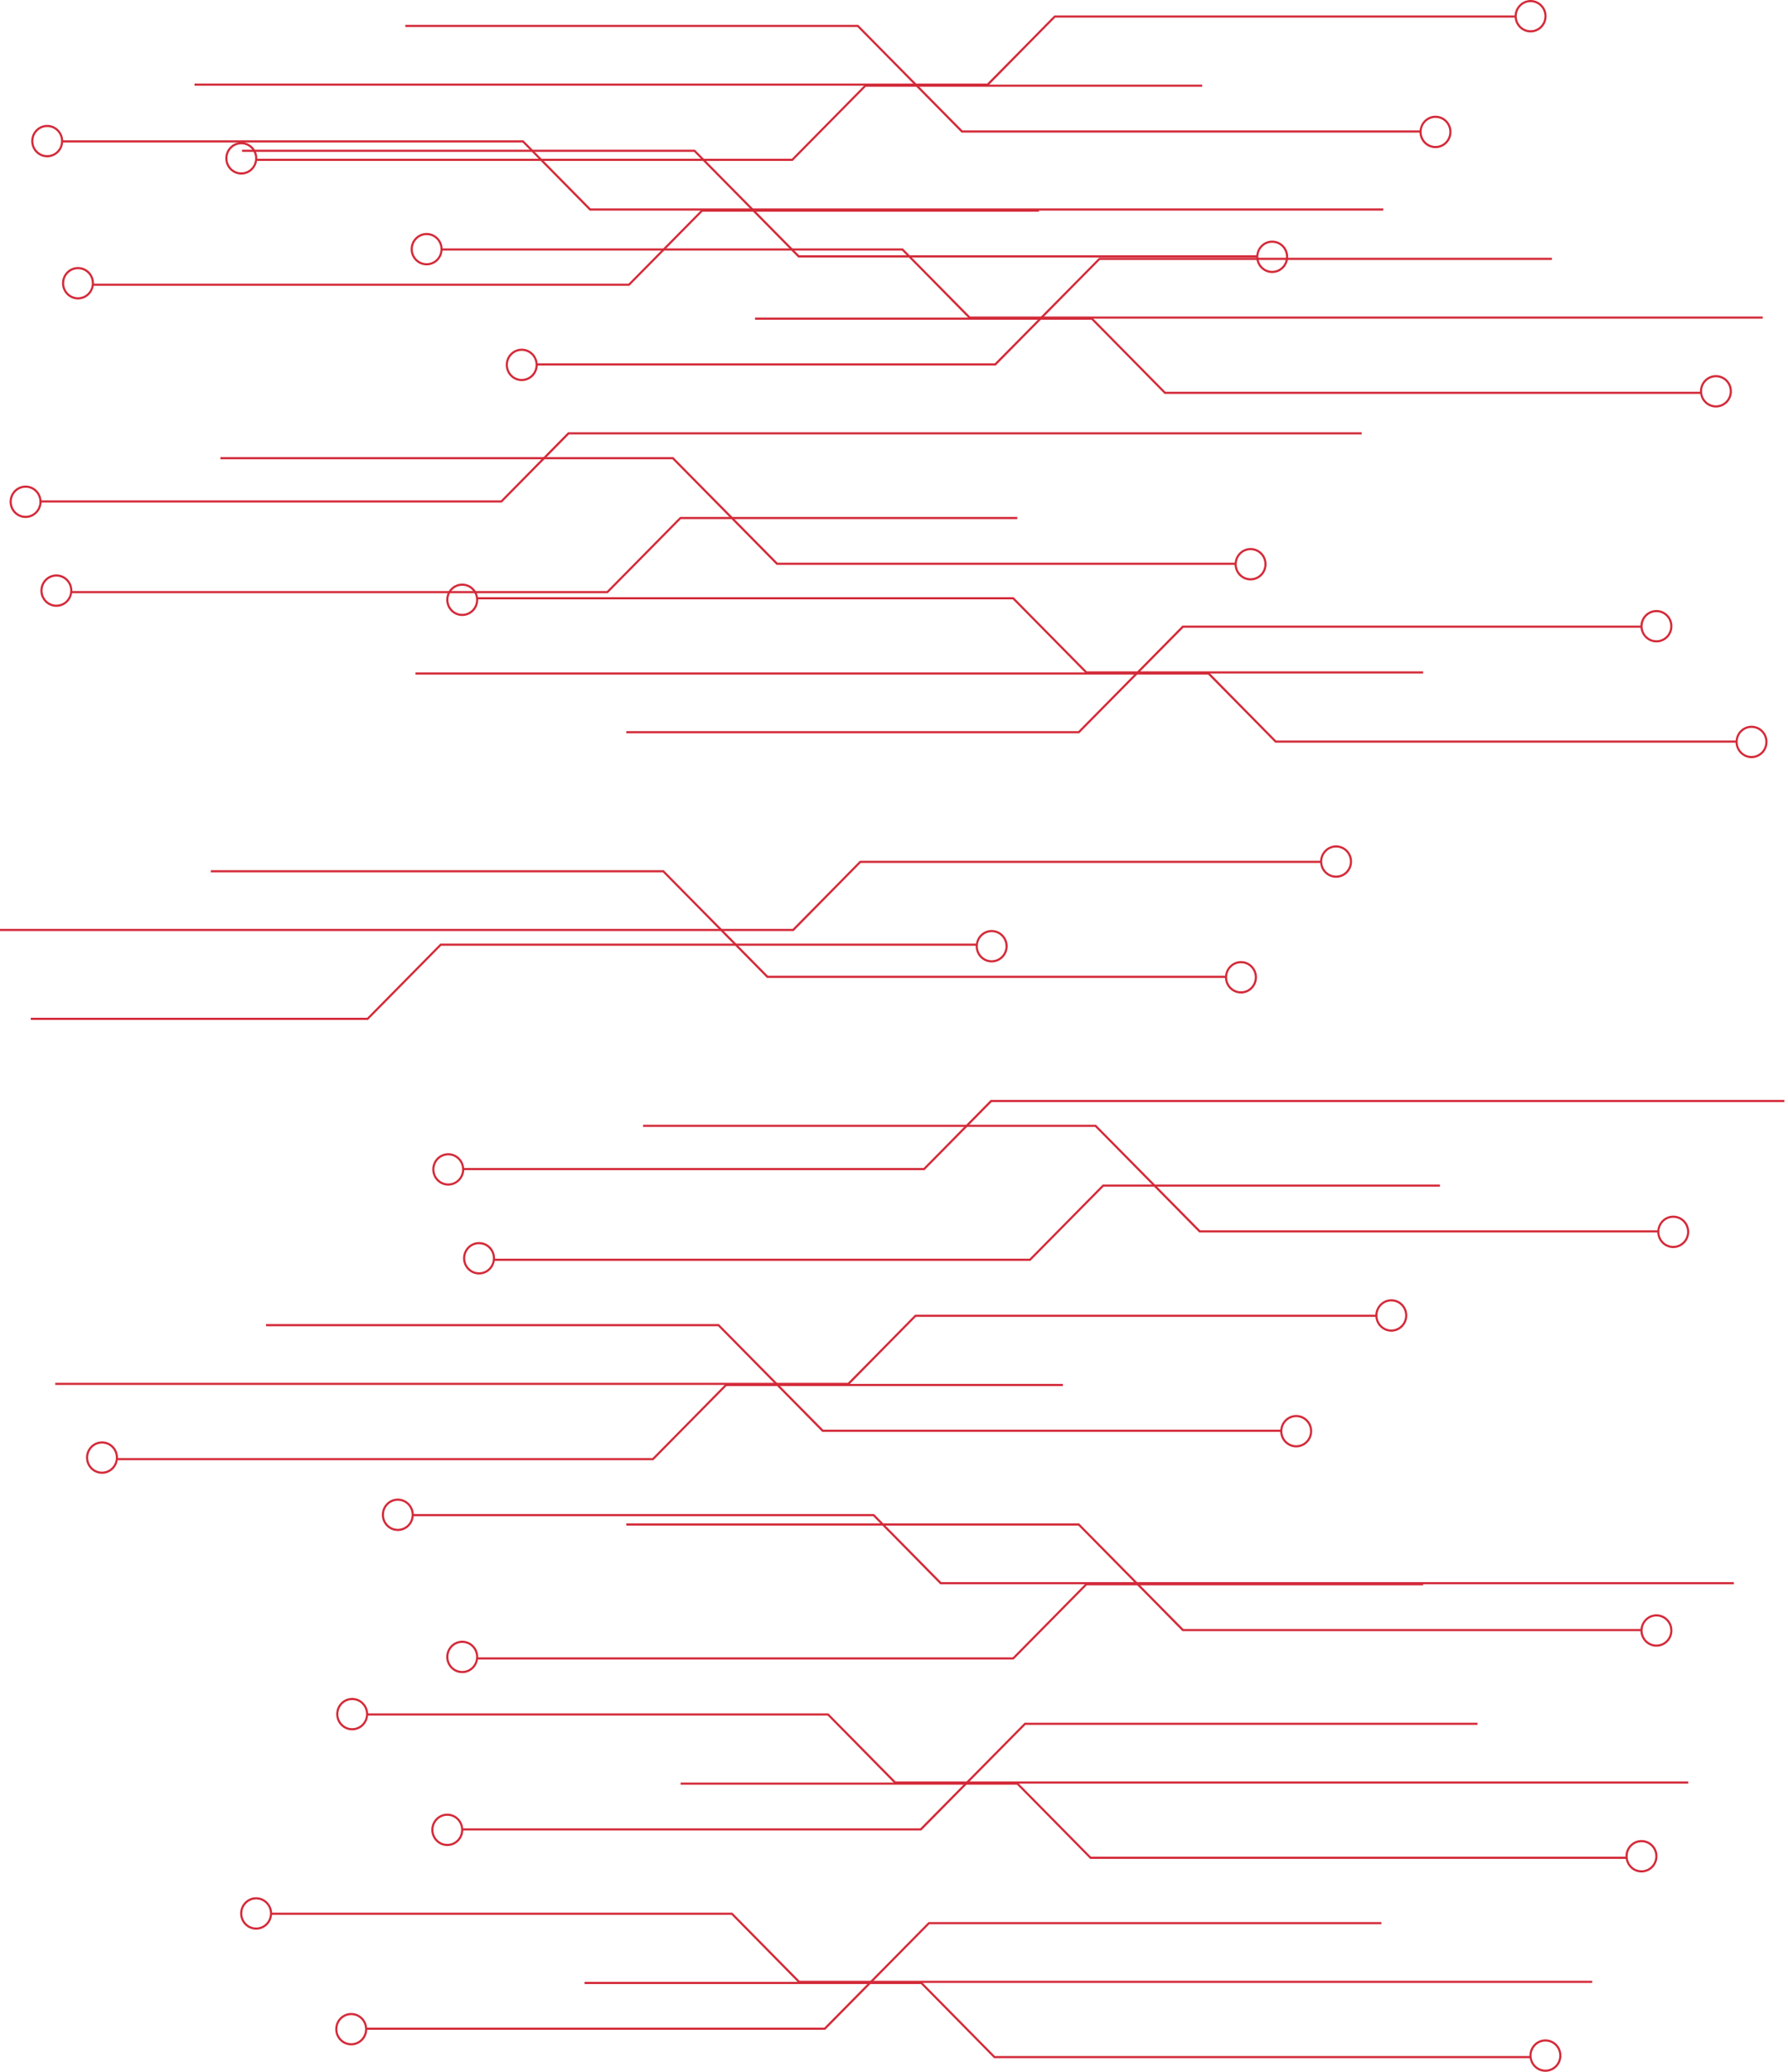 <svg width="397" height="460" viewBox="0 0 397 460" fill="none" xmlns="http://www.w3.org/2000/svg">
<path fill-rule="evenodd" clip-rule="evenodd" d="M74.436 450.534C74.436 448.542 76.022 446.935 77.986 446.935C79.832 446.935 81.347 448.374 81.512 450.198H183.016L206.162 426.755H306.719V427.235H206.351L183.229 450.678H81.536C81.465 452.597 79.903 454.133 77.986 454.133C76.022 454.133 74.436 452.525 74.436 450.534ZM74.909 450.534C74.909 452.261 76.282 453.653 77.986 453.653C79.69 453.653 81.063 452.261 81.063 450.534C81.063 448.806 79.69 447.415 77.986 447.415C76.282 447.415 74.909 448.806 74.909 450.534Z" fill="#D32A39"/>
<path fill-rule="evenodd" clip-rule="evenodd" d="M53.321 424.84C53.321 422.849 54.907 421.241 56.871 421.241C58.764 421.241 60.326 422.777 60.421 424.672H162.611L177.521 439.789H353.526V440.269H177.308L162.422 425.152H60.397C60.255 427 58.717 428.44 56.871 428.44C54.907 428.44 53.321 426.832 53.321 424.84ZM53.794 424.84C53.794 426.568 55.167 427.96 56.871 427.96C58.575 427.96 59.947 426.568 59.947 424.84C59.947 423.113 58.575 421.721 56.871 421.721C55.167 421.721 53.794 423.113 53.794 424.84Z" fill="#D32A39"/>
<path fill-rule="evenodd" clip-rule="evenodd" d="M346.689 456.399C346.689 458.391 345.104 459.998 343.139 459.998C341.341 459.998 339.874 458.655 339.637 456.903V456.975H220.714L204.479 440.515H129.789V440.035H204.669L220.904 456.495H339.59C339.59 456.463 339.59 456.431 339.59 456.399C339.59 454.408 341.175 452.8 343.139 452.8C345.104 452.8 346.689 454.408 346.689 456.399ZM346.216 456.399C346.216 454.672 344.843 453.28 343.139 453.28C341.435 453.28 340.063 454.672 340.063 456.399C340.063 458.127 341.435 459.518 343.139 459.518C344.843 459.518 346.216 458.127 346.216 456.399Z" fill="#D32A39"/>
<path fill-rule="evenodd" clip-rule="evenodd" d="M95.765 406.277C95.765 404.286 97.35 402.678 99.315 402.678C101.161 402.678 102.675 404.118 102.841 405.941H204.345L227.49 382.498H328.048V382.978H227.68L204.558 406.421H102.865C102.794 408.341 101.232 409.876 99.315 409.876C97.35 409.876 95.765 408.269 95.765 406.277ZM96.238 406.277C96.238 408.005 97.611 409.397 99.315 409.397C101.019 409.397 102.391 408.005 102.391 406.277C102.391 404.55 101.019 403.158 99.315 403.158C97.611 403.158 96.238 404.55 96.238 406.277Z" fill="#D32A39"/>
<path fill-rule="evenodd" clip-rule="evenodd" d="M74.65 380.584C74.65 378.593 76.235 376.985 78.2 376.985C80.093 376.985 81.655 378.521 81.749 380.417H183.94L198.849 395.533H374.854V396.013H198.636L183.75 380.896H81.726C81.584 382.744 80.046 384.184 78.2 384.184C76.235 384.184 74.65 382.576 74.65 380.584ZM75.123 380.584C75.123 382.312 76.496 383.704 78.2 383.704C79.903 383.704 81.276 382.312 81.276 380.584C81.276 378.857 79.903 377.465 78.2 377.465C76.496 377.465 75.123 378.857 75.123 380.584Z" fill="#D32A39"/>
<path fill-rule="evenodd" clip-rule="evenodd" d="M368.018 412.142C368.018 414.134 366.432 415.742 364.468 415.742C362.669 415.742 361.202 414.398 360.965 412.646V412.718H242.043L225.808 396.258H151.118V395.778H225.997L242.232 412.238H360.918C360.918 412.206 360.918 412.174 360.918 412.142C360.918 410.151 362.504 408.543 364.468 408.543C366.432 408.543 368.018 410.151 368.018 412.142ZM367.545 412.142C367.545 410.415 366.172 409.023 364.468 409.023C362.764 409.023 361.391 410.415 361.391 412.142C361.391 413.87 362.764 415.262 364.468 415.262C366.172 415.262 367.545 413.87 367.545 412.142Z" fill="#D32A39"/>
<path fill-rule="evenodd" clip-rule="evenodd" d="M371.337 362.02C371.337 360.029 369.751 358.421 367.787 358.421C365.941 358.421 364.426 359.861 364.261 361.684H262.757L239.611 338.242H139.054V338.721H239.422L262.544 362.164H364.237C364.308 364.084 365.87 365.62 367.787 365.62C369.751 365.62 371.337 364.012 371.337 362.02ZM370.864 362.02C370.864 363.748 369.491 365.14 367.787 365.14C366.083 365.14 364.71 363.748 364.71 362.02C364.71 360.293 366.083 358.901 367.787 358.901C369.491 358.901 370.864 360.293 370.864 362.02Z" fill="#D32A39"/>
<path fill-rule="evenodd" clip-rule="evenodd" d="M84.781 336.328C84.781 334.336 86.367 332.729 88.331 332.729C90.225 332.729 91.787 334.264 91.881 336.16H194.072L208.981 351.277H384.986V351.757H208.768L193.882 336.64H91.858C91.716 338.487 90.177 339.927 88.331 339.927C86.367 339.927 84.781 338.319 84.781 336.328ZM85.255 336.328C85.255 338.056 86.627 339.447 88.331 339.447C90.035 339.447 91.408 338.056 91.408 336.328C91.408 334.6 90.035 333.209 88.331 333.209C86.627 333.209 85.255 334.6 85.255 336.328Z" fill="#D32A39"/>
<path fill-rule="evenodd" clip-rule="evenodd" d="M99.083 367.886C99.083 369.877 100.669 371.485 102.633 371.485C104.432 371.485 105.899 370.141 106.136 368.39V368.462H225.058L241.293 352.001H315.983V351.521H241.104L224.869 367.982H106.183C106.183 367.95 106.183 367.918 106.183 367.886C106.183 365.894 104.597 364.286 102.633 364.286C100.669 364.286 99.083 365.894 99.083 367.886ZM99.556 367.886C99.556 366.158 100.929 364.766 102.633 364.766C104.337 364.766 105.71 366.158 105.71 367.886C105.71 369.613 104.337 371.005 102.633 371.005C100.929 371.005 99.556 369.613 99.556 367.886Z" fill="#D32A39"/>
<path fill-rule="evenodd" clip-rule="evenodd" d="M291.353 317.763C291.353 315.772 289.768 314.164 287.804 314.164C285.958 314.164 284.443 315.604 284.277 317.427H182.773L159.628 293.984H59.07V294.464H159.438L182.56 317.907H284.254C284.325 319.827 285.887 321.363 287.804 321.363C289.768 321.363 291.353 319.755 291.353 317.763ZM290.88 317.763C290.88 319.491 289.507 320.883 287.804 320.883C286.1 320.883 284.727 319.491 284.727 317.763C284.727 316.036 286.1 314.644 287.804 314.644C289.507 314.644 290.88 316.036 290.88 317.763Z" fill="#D32A39"/>
<path fill-rule="evenodd" clip-rule="evenodd" d="M312.469 292.07C312.469 290.078 310.883 288.471 308.919 288.471C307.026 288.471 305.464 290.006 305.369 291.902H203.179L188.269 307.019H12.264V307.499H188.482L203.368 292.382H305.393C305.535 294.229 307.073 295.669 308.919 295.669C310.883 295.669 312.469 294.061 312.469 292.07ZM311.996 292.07C311.996 293.797 310.623 295.189 308.919 295.189C307.215 295.189 305.843 293.797 305.843 292.07C305.843 290.342 307.215 288.951 308.919 288.951C310.623 288.951 311.996 290.342 311.996 292.07Z" fill="#D32A39"/>
<path fill-rule="evenodd" clip-rule="evenodd" d="M19.101 323.629C19.101 325.62 20.686 327.228 22.651 327.228C24.449 327.228 25.916 325.884 26.153 324.133V324.205H145.076L161.311 307.744H236.001V307.264H161.121L144.886 323.725H26.201C26.201 323.693 26.201 323.661 26.201 323.629C26.201 321.637 24.615 320.029 22.651 320.029C20.686 320.029 19.101 321.637 19.101 323.629ZM19.574 323.629C19.574 321.901 20.947 320.509 22.651 320.509C24.355 320.509 25.727 321.901 25.727 323.629C25.727 325.356 24.355 326.748 22.651 326.748C20.947 326.748 19.574 325.356 19.574 323.629Z" fill="#D32A39"/>
<path fill-rule="evenodd" clip-rule="evenodd" d="M375.069 273.505C375.069 271.513 373.483 269.906 371.519 269.906C369.673 269.906 368.158 271.345 367.993 273.169H266.489L243.343 249.726H142.786V250.206H243.154L266.276 273.649H367.969C368.04 275.569 369.602 277.104 371.519 277.104C373.483 277.104 375.069 275.497 375.069 273.505ZM374.595 273.505C374.595 275.233 373.223 276.624 371.519 276.624C369.815 276.624 368.442 275.233 368.442 273.505C368.442 271.777 369.815 270.386 371.519 270.386C373.223 270.386 374.595 271.777 374.595 273.505Z" fill="#D32A39"/>
<path fill-rule="evenodd" clip-rule="evenodd" d="M95.979 259.641C95.979 261.633 97.564 263.241 99.529 263.241C101.422 263.241 102.984 261.705 103.079 259.809H205.269L220.179 244.693H396.184V244.213H219.966L205.08 259.329H103.055C102.913 257.482 101.375 256.042 99.529 256.042C97.564 256.042 95.979 257.65 95.979 259.641ZM96.452 259.641C96.452 257.914 97.825 256.522 99.529 256.522C101.233 256.522 102.605 257.914 102.605 259.641C102.605 261.369 101.233 262.761 99.529 262.761C97.825 262.761 96.452 261.369 96.452 259.641Z" fill="#D32A39"/>
<path fill-rule="evenodd" clip-rule="evenodd" d="M102.816 279.37C102.816 281.362 104.401 282.969 106.365 282.969C108.164 282.969 109.631 281.626 109.868 279.874V279.946H228.79L245.025 263.486H319.716V263.006H244.836L228.601 279.466H109.915C109.915 279.434 109.915 279.402 109.915 279.37C109.915 277.379 108.33 275.771 106.365 275.771C104.401 275.771 102.816 277.379 102.816 279.37ZM103.289 279.37C103.289 277.642 104.661 276.251 106.365 276.251C108.069 276.251 109.442 277.642 109.442 279.37C109.442 281.098 108.069 282.489 106.365 282.489C104.661 282.489 103.289 281.098 103.289 279.37Z" fill="#D32A39"/>
<path fill-rule="evenodd" clip-rule="evenodd" d="M279.09 216.985C279.09 214.993 277.504 213.386 275.54 213.386C273.694 213.386 272.179 214.825 272.014 216.649H170.51L147.364 193.206H46.807V193.686H147.175L170.297 217.129H271.99C272.061 219.049 273.623 220.584 275.54 220.584C277.504 220.584 279.09 218.977 279.09 216.985ZM278.616 216.985C278.616 218.713 277.244 220.104 275.54 220.104C273.836 220.104 272.463 218.713 272.463 216.985C272.463 215.257 273.836 213.866 275.54 213.866C277.244 213.866 278.616 215.257 278.616 216.985Z" fill="#D32A39"/>
<path fill-rule="evenodd" clip-rule="evenodd" d="M300.205 191.292C300.205 189.3 298.619 187.692 296.655 187.692C294.762 187.692 293.2 189.228 293.105 191.124H190.915L176.005 206.24H0V206.72H176.218L191.104 191.603H293.129C293.271 193.451 294.809 194.891 296.655 194.891C298.619 194.891 300.205 193.283 300.205 191.292ZM299.732 191.292C299.732 193.019 298.359 194.411 296.655 194.411C294.951 194.411 293.578 193.019 293.578 191.292C293.578 189.564 294.951 188.172 296.655 188.172C298.359 188.172 299.732 189.564 299.732 191.292Z" fill="#D32A39"/>
<path fill-rule="evenodd" clip-rule="evenodd" d="M223.737 210.085C223.737 208.094 222.152 206.486 220.187 206.486C218.389 206.486 216.921 207.83 216.685 209.581V209.509H97.762L81.527 225.97H6.837V226.45H81.717L97.952 209.989H216.637C216.637 210.021 216.637 210.053 216.637 210.085C216.637 212.077 218.223 213.684 220.187 213.684C222.152 213.684 223.737 212.077 223.737 210.085ZM223.264 210.085C223.264 211.813 221.891 213.205 220.187 213.205C218.483 213.205 217.111 211.813 217.111 210.085C217.111 208.358 218.483 206.966 220.187 206.966C221.891 206.966 223.264 208.358 223.264 210.085Z" fill="#D32A39"/>
<path fill-rule="evenodd" clip-rule="evenodd" d="M371.337 139.037C371.337 141.029 369.751 142.636 367.787 142.636C365.941 142.636 364.426 141.197 364.261 139.373H262.757L239.611 162.816H139.054V162.336H239.422L262.544 138.893H364.237C364.308 136.974 365.87 135.438 367.787 135.438C369.751 135.438 371.337 137.046 371.337 139.037ZM370.864 139.037C370.864 137.31 369.491 135.918 367.787 135.918C366.083 135.918 364.71 137.31 364.71 139.037C364.71 140.765 366.083 142.157 367.787 142.157C369.491 142.157 370.864 140.765 370.864 139.037Z" fill="#D32A39"/>
<path fill-rule="evenodd" clip-rule="evenodd" d="M392.452 164.731C392.452 166.723 390.866 168.33 388.902 168.33C387.009 168.33 385.447 166.794 385.352 164.899H283.162L268.252 149.782H92.247V149.302H268.465L283.351 164.419H385.376C385.518 162.571 387.056 161.132 388.902 161.132C390.866 161.132 392.452 162.739 392.452 164.731ZM391.979 164.731C391.979 163.003 390.606 161.612 388.902 161.612C387.198 161.612 385.825 163.003 385.825 164.731C385.825 166.459 387.198 167.85 388.902 167.85C390.606 167.85 391.979 166.459 391.979 164.731Z" fill="#D32A39"/>
<path fill-rule="evenodd" clip-rule="evenodd" d="M99.084 133.172C99.084 131.181 100.669 129.573 102.633 129.573C104.432 129.573 105.899 130.917 106.136 132.668V132.596H225.059L241.294 149.057H315.984V149.537H241.104L224.869 133.076H106.183C106.183 133.108 106.183 133.14 106.183 133.172C106.183 135.164 104.598 136.771 102.633 136.771C100.669 136.771 99.084 135.164 99.084 133.172ZM99.557 133.172C99.557 134.9 100.93 136.291 102.633 136.291C104.337 136.291 105.71 134.9 105.71 133.172C105.71 131.445 104.337 130.053 102.633 130.053C100.93 130.053 99.557 131.445 99.557 133.172Z" fill="#D32A39"/>
<path fill-rule="evenodd" clip-rule="evenodd" d="M281.223 125.271C281.223 123.28 279.637 121.672 277.673 121.672C275.827 121.672 274.312 123.112 274.146 124.935H172.642L149.497 101.492H48.94V101.972H149.308L172.429 125.415H274.123C274.194 127.335 275.756 128.871 277.673 128.871C279.637 128.871 281.223 127.263 281.223 125.271ZM280.749 125.271C280.749 126.999 279.377 128.391 277.673 128.391C275.969 128.391 274.596 126.999 274.596 125.271C274.596 123.544 275.969 122.152 277.673 122.152C279.377 122.152 280.749 123.544 280.749 125.271Z" fill="#D32A39"/>
<path fill-rule="evenodd" clip-rule="evenodd" d="M2.133 111.408C2.133 113.4 3.718 115.007 5.682 115.007C7.576 115.007 9.138 113.471 9.232 111.576H111.423L126.332 96.459H302.337V95.979H126.119L111.233 111.096H9.209C9.067 109.248 7.528 107.809 5.682 107.809C3.718 107.809 2.133 109.416 2.133 111.408ZM2.606 111.408C2.606 109.68 3.978 108.289 5.682 108.289C7.386 108.289 8.759 109.68 8.759 111.408C8.759 113.136 7.386 114.527 5.682 114.527C3.978 114.527 2.606 113.136 2.606 111.408Z" fill="#D32A39"/>
<path fill-rule="evenodd" clip-rule="evenodd" d="M8.969 131.137C8.969 133.128 10.555 134.736 12.519 134.736C14.318 134.736 15.785 133.392 16.022 131.641V131.713H134.944L151.179 115.252H225.87V114.772H150.99L134.755 131.233H16.069C16.069 131.201 16.069 131.169 16.069 131.137C16.069 129.145 14.483 127.537 12.519 127.537C10.555 127.537 8.969 129.145 8.969 131.137ZM9.443 131.137C9.443 129.409 10.815 128.017 12.519 128.017C14.223 128.017 15.596 129.409 15.596 131.137C15.596 132.864 14.223 134.256 12.519 134.256C10.815 134.256 9.443 132.864 9.443 131.137Z" fill="#D32A39"/>
<path fill-rule="evenodd" clip-rule="evenodd" d="M112.295 81.014C112.295 79.023 113.881 77.415 115.845 77.415C117.691 77.415 119.206 78.855 119.371 80.678H220.875L244.021 57.235H344.578V57.715H244.21L221.088 81.158H119.395C119.324 83.078 117.762 84.614 115.845 84.614C113.881 84.614 112.295 83.006 112.295 81.014ZM112.768 81.014C112.768 82.742 114.141 84.134 115.845 84.134C117.549 84.134 118.922 82.742 118.922 81.014C118.922 79.287 117.549 77.895 115.845 77.895C114.141 77.895 112.768 79.287 112.768 81.014Z" fill="#D32A39"/>
<path fill-rule="evenodd" clip-rule="evenodd" d="M91.179 55.321C91.179 53.329 92.765 51.722 94.729 51.722C96.623 51.722 98.185 53.257 98.279 55.153H200.47L215.379 70.27H391.384V70.749H215.166L200.28 55.633H98.256C98.114 57.48 96.575 58.92 94.729 58.92C92.765 58.92 91.179 57.312 91.179 55.321ZM91.653 55.321C91.653 57.048 93.025 58.44 94.729 58.44C96.433 58.44 97.806 57.048 97.806 55.321C97.806 53.593 96.433 52.202 94.729 52.202C93.025 52.202 91.653 53.593 91.653 55.321Z" fill="#D32A39"/>
<path fill-rule="evenodd" clip-rule="evenodd" d="M384.548 86.88C384.548 88.871 382.962 90.479 380.998 90.479C379.199 90.479 377.732 89.135 377.495 87.383V87.456H258.573L242.338 70.995H167.647V70.515H242.527L258.762 86.976H377.448C377.448 86.944 377.448 86.912 377.448 86.88C377.448 84.888 379.034 83.28 380.998 83.28C382.962 83.28 384.548 84.888 384.548 86.88ZM384.074 86.88C384.074 85.152 382.702 83.76 380.998 83.76C379.294 83.76 377.921 85.152 377.921 86.88C377.921 88.607 379.294 89.999 380.998 89.999C382.702 89.999 384.074 88.607 384.074 86.88Z" fill="#D32A39"/>
<path fill-rule="evenodd" clip-rule="evenodd" d="M322.281 29.292C322.281 27.3 320.695 25.693 318.731 25.693C316.885 25.693 315.37 27.132 315.205 28.956H213.7L190.555 5.513H89.998V5.993H190.366L213.487 29.436H315.181C315.252 31.355 316.814 32.891 318.731 32.891C320.695 32.891 322.281 31.284 322.281 29.292ZM321.807 29.292C321.807 31.02 320.435 32.411 318.731 32.411C317.027 32.411 315.654 31.02 315.654 29.292C315.654 27.564 317.027 26.173 318.731 26.173C320.435 26.173 321.807 27.564 321.807 29.292Z" fill="#D32A39"/>
<path fill-rule="evenodd" clip-rule="evenodd" d="M343.396 3.599C343.396 1.608 341.81 -8.59821e-05 339.846 -8.59821e-05C337.953 -8.59821e-05 336.391 1.536 336.296 3.431H234.106L219.196 18.548H43.191V19.028H219.409L234.295 3.911H336.32C336.462 5.759 338 7.198 339.846 7.198C341.81 7.198 343.396 5.591 343.396 3.599ZM342.922 3.599C342.922 5.327 341.55 6.718 339.846 6.718C338.142 6.718 336.769 5.327 336.769 3.599C336.769 1.872 338.142 0.48 339.846 0.48C341.55 0.48 342.922 1.872 342.922 3.599Z" fill="#D32A39"/>
<path fill-rule="evenodd" clip-rule="evenodd" d="M50.027 35.157C50.027 37.148 51.613 38.756 53.577 38.756C55.376 38.756 56.843 37.413 57.08 35.661V35.733H176.002L192.237 19.272H266.928V18.793H192.048L175.813 35.253H57.127C57.127 35.221 57.127 35.189 57.127 35.157C57.127 33.165 55.542 31.558 53.577 31.558C51.613 31.558 50.027 33.165 50.027 35.157ZM50.501 35.157C50.501 33.429 51.873 32.038 53.577 32.038C55.281 32.038 56.654 33.429 56.654 35.157C56.654 36.885 55.281 38.276 53.577 38.276C51.873 38.276 50.501 36.885 50.501 35.157Z" fill="#D32A39"/>
<path fill-rule="evenodd" clip-rule="evenodd" d="M286.021 57.019C286.021 55.028 284.436 53.42 282.471 53.42C280.626 53.42 279.111 54.86 278.945 56.684H177.441L154.296 33.24H53.738V33.72H154.106L177.228 57.163H278.922C278.993 59.083 280.555 60.619 282.471 60.619C284.436 60.619 286.021 59.011 286.021 57.019ZM285.548 57.019C285.548 58.747 284.175 60.139 282.471 60.139C280.768 60.139 279.395 58.747 279.395 57.019C279.395 55.292 280.768 53.9 282.471 53.9C284.175 53.9 285.548 55.292 285.548 57.019Z" fill="#D32A39"/>
<path fill-rule="evenodd" clip-rule="evenodd" d="M6.932 31.327C6.932 29.335 8.517 27.728 10.482 27.728C12.375 27.728 13.937 29.263 14.032 31.159H116.222L131.132 46.276H307.137V46.756H130.919L116.033 31.639H14.008C13.866 33.486 12.328 34.926 10.482 34.926C8.517 34.926 6.932 33.319 6.932 31.327ZM7.405 31.327C7.405 33.055 8.778 34.446 10.482 34.446C12.186 34.446 13.558 33.055 13.558 31.327C13.558 29.599 12.186 28.208 10.482 28.208C8.778 28.208 7.405 29.599 7.405 31.327Z" fill="#D32A39"/>
<path fill-rule="evenodd" clip-rule="evenodd" d="M13.769 62.885C13.769 64.876 15.354 66.484 17.319 66.484C19.117 66.484 20.584 65.14 20.821 63.389V63.461H139.744L155.979 47H230.669V46.52H155.789L139.554 62.981H20.869C20.869 62.949 20.869 62.917 20.869 62.885C20.869 60.893 19.283 59.285 17.319 59.285C15.354 59.285 13.769 60.893 13.769 62.885ZM14.242 62.885C14.242 61.157 15.615 59.765 17.319 59.765C19.023 59.765 20.395 61.157 20.395 62.885C20.395 64.612 19.023 66.004 17.319 66.004C15.615 66.004 14.242 64.612 14.242 62.885Z" fill="#D32A39"/>
</svg>
